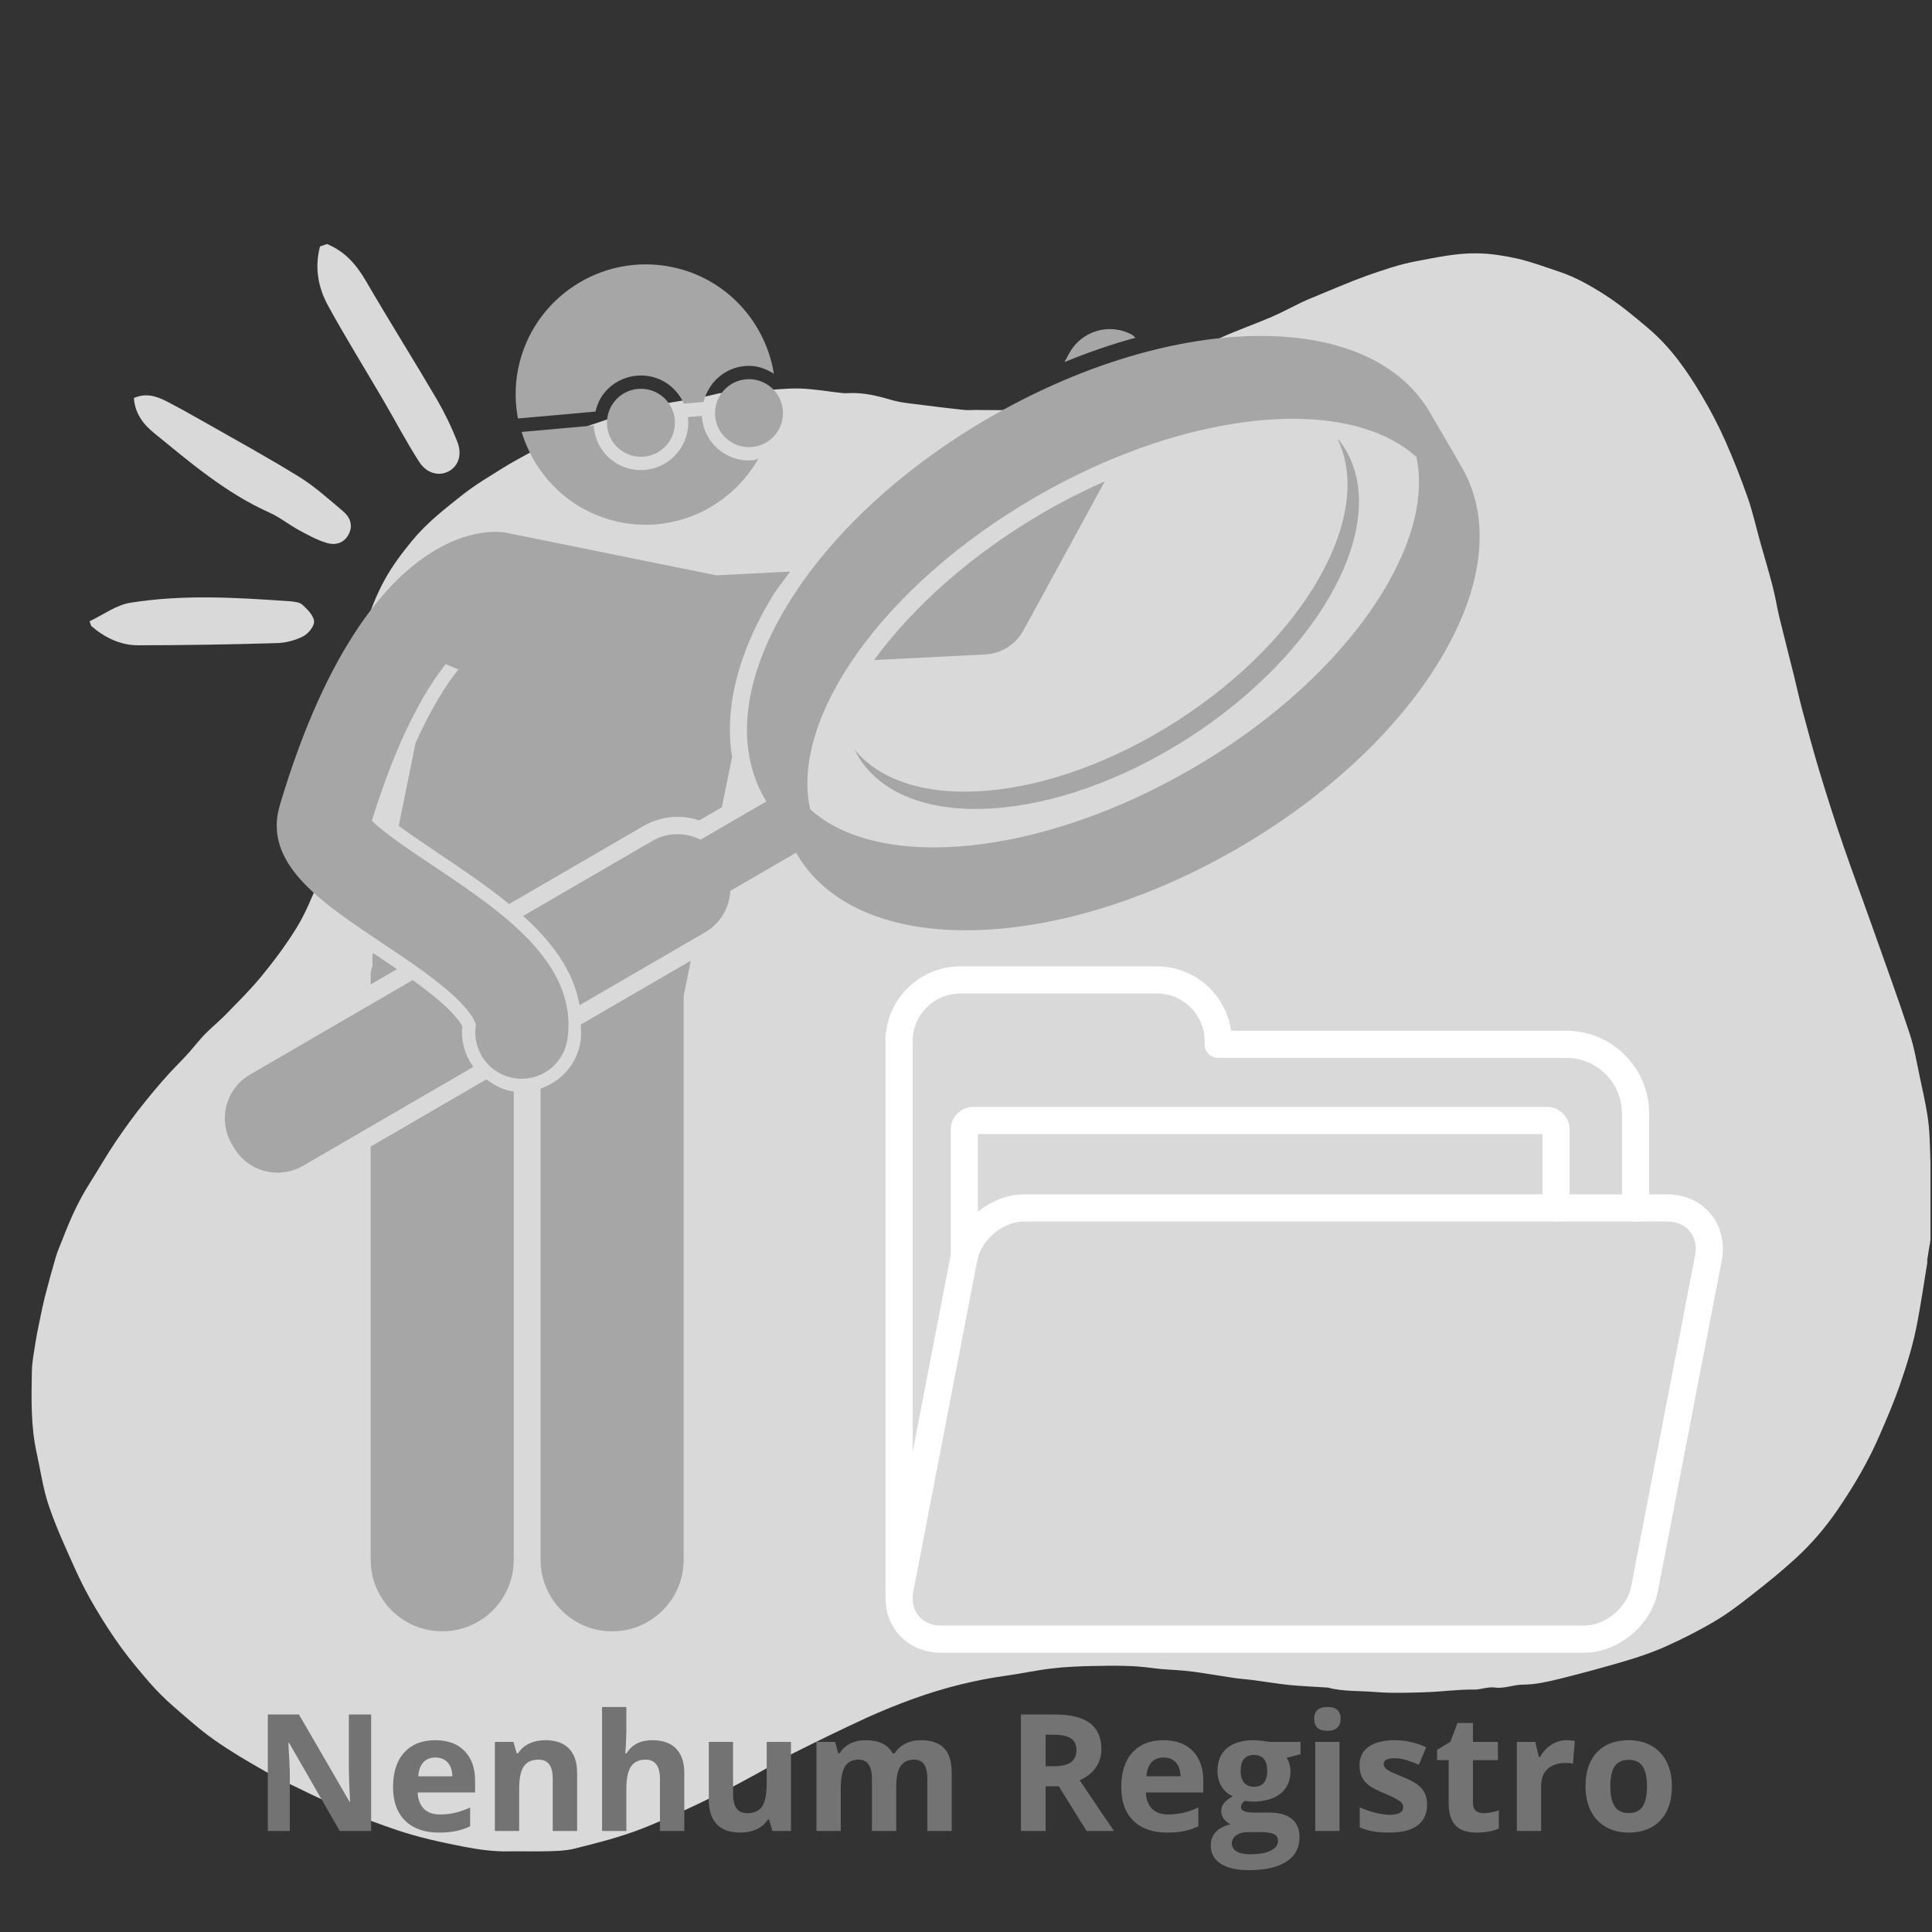 <svg xmlns="http://www.w3.org/2000/svg" xmlns:xlink="http://www.w3.org/1999/xlink" width="600" zoomAndPan="magnify" viewBox="0 0 450 450" height="600" preserveAspectRatio="xMidYMid meet" version="1.0"><rect x="0" y="0" width="450" height="450" fill="#333333" stroke="none"/><defs><g/><clipPath id="1a33e8a25b"><path d="M 7.145 59 L 449.645 59 L 449.645 431.574 L 7.145 431.574 Z M 7.145 59 " clip-rule="nonzero"/></clipPath><clipPath id="bf450083a7"><path d="M 206 278 L 401.523 278 L 401.523 385 L 206 385 Z M 206 278 " clip-rule="nonzero"/></clipPath><clipPath id="5f47650e11"><path d="M 86 251 L 120 251 L 120 379.824 L 86 379.824 Z M 86 251 " clip-rule="nonzero"/></clipPath><clipPath id="31e324b33e"><path d="M 125 223 L 161 223 L 161 379.824 L 125 379.824 Z M 125 223 " clip-rule="nonzero"/></clipPath><clipPath id="b540fee027"><path d="M 20 56 L 108 56 L 108 151 L 20 151 Z M 20 56 " clip-rule="nonzero"/></clipPath><clipPath id="99f9712089"><path d="M 27.027 163.148 L -0.055 82.051 L 89.578 52.117 L 116.66 133.215 Z M 27.027 163.148 " clip-rule="nonzero"/></clipPath><clipPath id="636183316c"><path d="M 27.027 163.148 L -0.055 82.051 L 89.578 52.117 L 116.66 133.215 Z M 27.027 163.148 " clip-rule="nonzero"/></clipPath></defs><g clip-path="url(#1a33e8a25b)"><path fill="#d9d9d9" d="M 72.145 417.789 C 68.668 416.051 65.16 414.508 61.852 412.629 C 57.785 410.332 53.723 407.945 49.906 405.254 C 46.484 402.844 43.348 400.012 40.176 397.262 C 38.328 395.637 36.559 393.871 34.934 392.02 C 32.605 389.328 30.305 386.605 28.203 383.719 C 26.074 380.773 24.082 377.691 22.23 374.551 C 20.547 371.719 19.008 368.773 17.66 365.801 C 15.418 360.836 13.117 355.875 11.379 350.742 C 10.004 346.734 9.445 342.473 8.52 338.32 C 7.145 332.039 7.312 325.676 7.426 319.309 C 7.48 317.094 7.93 314.879 8.266 312.664 C 8.492 311.234 8.77 309.805 9.078 308.375 C 9.527 306.215 9.949 304.082 10.48 301.953 C 11.266 298.867 12.109 295.812 13.004 292.754 C 13.453 291.27 14.098 289.84 14.66 288.406 C 16.371 283.949 18.332 279.602 20.914 275.566 C 22.934 272.395 24.781 269.117 26.887 266.004 C 29.074 262.777 31.371 259.582 33.84 256.555 C 36.391 253.383 39.082 250.242 41.945 247.355 C 43.57 245.73 45.027 243.992 46.484 242.254 C 48.309 240.066 50.637 238.297 52.629 236.25 C 55.488 233.309 58.434 230.418 61.012 227.25 C 63.93 223.688 66.703 219.961 69.117 216.035 C 71.105 212.781 72.594 209.164 74.051 205.629 C 75.285 202.688 76.211 199.602 77.191 196.547 C 77.582 195.285 77.754 193.965 78.004 192.676 C 78.312 191.078 78.594 189.449 78.875 187.852 C 79.152 186.227 79.379 184.602 79.688 183 C 80.023 181.18 80.387 179.383 80.754 177.562 C 80.781 177.477 80.781 177.395 80.781 177.309 C 80.977 174.672 81.09 172.039 81.371 169.402 C 81.68 166.289 82.098 163.176 82.465 160.062 C 82.66 158.465 82.742 156.84 83.051 155.242 C 83.641 152.102 84.09 148.875 85.07 145.848 C 86.277 142.176 87.707 138.5 89.559 135.109 C 91.352 131.828 93.652 128.77 96.035 125.883 C 99.457 121.73 103.746 118.395 107.953 115.086 C 110.84 112.816 114.066 110.938 117.176 108.973 C 119.281 107.656 121.469 106.508 123.656 105.301 C 126.012 104.012 128.281 102.469 130.777 101.488 C 135.348 99.691 140.059 98.148 144.742 96.605 C 147.352 95.766 149.984 94.98 152.648 94.422 C 156.016 93.719 159.465 93.27 162.855 92.652 C 164.398 92.375 165.941 91.953 167.484 91.617 C 167.625 91.59 167.734 91.559 167.875 91.559 C 170.875 91.363 173.875 91.168 176.906 91 C 180.047 90.805 183.215 90.41 186.355 90.496 C 189.664 90.605 192.973 91.195 196.254 91.559 C 196.758 91.617 197.289 91.59 197.797 91.559 C 201.188 91.418 204.414 92.203 207.637 93.16 C 210.051 93.859 212.629 94.027 215.125 94.363 C 218.293 94.785 221.434 95.148 224.602 95.484 C 225.445 95.57 226.285 95.484 227.125 95.484 C 230.016 95.484 232.93 95.598 235.82 95.457 C 237.895 95.344 239.941 94.84 241.988 94.504 C 242.156 94.477 242.324 94.363 242.492 94.391 C 244.934 94.531 247.23 93.664 249.617 93.355 C 252.672 92.961 255.531 92.148 258.363 91.055 C 261.223 89.934 264.086 88.812 266.887 87.578 C 270 86.203 273.113 84.719 276.141 83.176 C 278.836 81.773 281.359 80.008 284.133 78.746 C 288.004 76.98 292.07 75.578 295.996 73.895 C 298.406 72.855 300.734 71.594 303.117 70.445 C 304.098 69.969 305.082 69.574 306.09 69.156 C 310.156 67.5 314.195 65.707 318.344 64.219 C 322.156 62.875 326 61.555 329.953 60.828 C 334.609 59.957 339.262 58.922 344.113 59.004 C 347.309 59.059 350.395 59.566 353.449 60.238 C 356.73 60.996 359.902 62.199 363.125 63.266 C 366.855 64.5 370.277 66.434 373.555 68.512 C 377.203 70.836 380.484 73.559 383.793 76.363 C 389.121 80.848 392.988 86.402 396.465 92.289 C 398.43 95.598 400.223 99.047 401.793 102.551 C 403.758 106.984 405.523 111.469 407.121 116.039 C 408.27 119.348 409.027 122.824 409.98 126.219 C 410.934 129.613 411.945 132.977 412.844 136.398 C 413.488 138.863 413.879 141.391 414.469 143.855 C 415.562 148.344 416.711 152.828 417.832 157.316 C 418.508 160.035 419.094 162.785 419.824 165.477 C 421.086 170.188 422.348 174.898 423.75 179.551 C 425.516 185.387 427.367 191.219 429.359 196.996 C 431.602 203.527 434.039 210.004 436.34 216.539 C 439.199 224.613 442.145 232.664 444.809 240.793 C 445.93 244.188 446.492 247.777 447.25 251.281 C 447.836 254.031 448.453 256.777 448.902 259.555 C 449.211 261.516 449.406 263.508 449.465 265.5 C 449.688 272.059 449.996 278.621 449.969 285.184 C 449.969 287.93 449.266 290.68 448.902 293.398 C 448.875 293.625 448.93 293.875 448.902 294.102 C 448.539 296.371 448.172 298.672 447.809 300.941 C 447.445 303.156 447.078 305.402 446.66 307.617 C 445.734 312.777 444.191 317.766 442.48 322.703 C 441.105 326.629 439.48 330.414 437.828 334.227 C 435.191 340.34 431.855 346.031 428.098 351.527 C 425.18 355.82 421.844 359.715 418.031 363.164 C 414.832 366.082 411.441 368.828 408.02 371.492 C 405.27 373.652 402.465 375.812 399.465 377.578 C 395.793 379.766 391.953 381.699 388.027 383.469 C 384.996 384.84 381.828 385.906 378.633 386.859 C 373.5 388.375 368.34 389.777 363.125 391.066 C 360.379 391.738 357.547 392.383 354.742 392.383 C 352.496 392.383 350.422 393.367 348.207 393.059 C 346.523 392.832 344.926 393.562 343.355 393.535 C 339.543 393.477 335.812 394.039 332.055 394.152 C 328.129 394.262 324.176 394.43 320.277 394.094 C 316.605 393.785 312.848 394.039 309.23 393.059 C 309.176 393.059 309.145 393.059 309.09 393.059 C 306.176 392.859 303.258 392.75 300.34 392.469 C 297.621 392.188 294.957 391.738 292.238 391.375 C 290.555 391.148 288.844 391.039 287.133 390.785 C 284.809 390.449 282.48 390.027 280.18 389.691 C 278.723 389.469 277.262 389.27 275.777 389.133 C 273.395 388.906 270.953 388.879 268.57 388.543 C 263.973 387.871 259.375 387.953 254.773 388.039 C 251.492 388.094 248.184 388.234 244.906 388.625 C 241.484 389.02 238.09 389.777 234.668 390.254 C 227.211 391.262 219.949 393.086 212.852 395.637 C 209.125 396.984 205.422 398.469 201.805 400.125 C 196.141 402.73 190.562 405.449 184.98 408.254 C 182.176 409.656 179.539 411.367 176.793 412.855 C 173.625 414.594 170.484 416.305 167.258 417.902 C 161.594 420.707 155.902 423.367 150.043 425.723 C 144.715 427.855 139.219 429.23 133.695 430.605 C 131.73 431.082 129.629 431.137 127.582 431.191 C 124.496 431.277 121.41 431.164 118.328 431.219 C 114.879 431.277 111.512 430.801 108.121 430.156 C 102.707 429.09 97.324 427.941 92.109 426.145 C 88.742 424.996 85.434 423.789 82.156 422.445 C 78.957 421.016 75.621 419.387 72.145 417.789 Z M 72.145 417.789 " fill-opacity="1" fill-rule="nonzero"/></g><path fill="#ffffff" d="M 209.41 373.262 C 207.664 373.262 206.25 371.844 206.25 370.102 L 206.25 242.492 C 206.25 232.895 214.062 225.086 223.664 225.086 L 269.492 225.086 C 278.27 225.086 285.555 231.617 286.73 240.078 L 364.832 240.078 C 375.465 240.078 384.113 248.73 384.113 259.367 L 384.113 281.355 C 384.113 283.102 382.699 284.516 380.953 284.516 C 379.203 284.516 377.793 283.102 377.793 281.355 L 377.793 259.367 C 377.793 252.219 371.977 246.402 364.832 246.402 L 283.738 246.402 C 281.988 246.402 280.578 244.984 280.578 243.238 L 280.578 242.492 C 280.578 236.379 275.605 231.406 269.492 231.406 L 223.664 231.406 C 217.547 231.406 212.574 236.379 212.574 242.492 L 212.574 370.102 C 212.574 371.848 211.16 373.262 209.41 373.262 Z M 209.41 373.262 " fill-opacity="1" fill-rule="nonzero"/><g clip-path="url(#bf450083a7)"><path fill="#ffffff" d="M 368.957 384.953 L 219.188 384.953 C 215.105 384.953 211.523 383.344 209.102 380.41 C 206.691 377.492 205.754 373.52 206.523 369.504 L 221.41 292.449 C 222.934 284.586 230.641 278.191 238.586 278.191 L 388.352 278.191 C 392.445 278.191 396.031 279.809 398.453 282.746 C 400.863 285.664 401.797 289.637 401.02 293.645 L 386.137 370.699 C 384.609 378.562 376.906 384.953 368.957 384.953 Z M 238.582 284.516 C 233.602 284.516 228.574 288.703 227.609 293.652 L 212.73 370.699 C 212.312 372.887 212.754 374.906 213.977 376.383 C 215.176 377.836 217.027 378.633 219.188 378.633 L 368.957 378.633 C 373.945 378.633 378.969 374.449 379.93 369.5 L 394.812 292.449 C 395.23 290.266 394.793 288.25 393.57 286.773 C 392.371 285.316 390.516 284.516 388.352 284.516 Z M 238.582 284.516 " fill-opacity="1" fill-rule="nonzero"/></g><path fill="#ffffff" d="M 224.609 295.758 C 222.863 295.758 221.449 294.34 221.449 292.598 L 221.449 263.078 C 221.449 260.176 223.805 257.824 226.699 257.824 L 360.348 257.824 C 363.238 257.824 365.59 260.18 365.59 263.078 L 365.59 281.359 C 365.59 283.102 364.176 284.52 362.426 284.52 C 360.68 284.52 359.266 283.102 359.266 281.359 L 359.266 264.145 L 227.773 264.145 L 227.773 292.598 C 227.773 294.34 226.359 295.758 224.609 295.758 Z M 224.609 295.758 " fill-opacity="1" fill-rule="nonzero"/><path fill="#a6a6a6" d="M 238.375 146.836 L 257.332 112.102 C 252.512 114.246 247.711 116.664 243.008 119.391 C 226.293 129.102 212.59 141.402 203.594 153.738 L 229.453 152.434 C 233.203 152.25 236.586 150.125 238.375 146.836 Z M 238.375 146.836 " fill-opacity="1" fill-rule="nonzero"/><path fill="#a6a6a6" d="M 263.672 77.977 C 258.445 75.102 251.906 77.051 249.051 82.273 L 247.93 84.332 C 253.469 82.051 258.984 80.168 264.477 78.652 C 264.18 78.453 263.992 78.152 263.672 77.977 Z M 263.672 77.977 " fill-opacity="1" fill-rule="nonzero"/><path fill="#a6a6a6" d="M 140.836 91.406 C 142.727 89.145 145.379 87.762 148.309 87.5 C 148.641 87.469 148.969 87.457 149.297 87.457 C 153.789 87.457 157.574 90.141 159.285 94.031 L 163.879 93.625 C 164.984 89.188 168.676 85.688 173.477 85.258 C 173.809 85.23 174.137 85.215 174.465 85.215 C 176.633 85.215 178.551 85.984 180.254 87.059 C 178.289 74.965 169.145 64.758 156.426 62.184 C 140.012 58.859 124.012 69.473 120.688 85.887 C 119.891 89.832 119.938 93.742 120.637 97.473 L 138.695 95.863 C 139.09 94.25 139.742 92.715 140.836 91.406 Z M 140.836 91.406 " fill-opacity="1" fill-rule="nonzero"/><path fill="#a6a6a6" d="M 174.449 107.25 C 174.445 107.25 174.445 107.25 174.445 107.25 C 168.707 107.25 163.992 102.934 163.484 97.211 C 163.473 97.09 163.523 96.988 163.52 96.867 L 160.164 97.168 C 160.18 97.285 160.25 97.379 160.262 97.5 C 160.797 103.547 156.312 108.91 150.262 109.449 C 149.934 109.477 149.605 109.492 149.277 109.492 C 143.535 109.492 138.824 105.176 138.312 99.449 C 138.305 99.332 138.355 99.227 138.348 99.109 L 121.504 100.605 C 124.633 110.945 133.062 119.328 144.391 121.621 C 157.547 124.285 170.32 117.914 176.629 106.859 C 176.219 106.945 175.855 107.168 175.434 107.207 C 175.102 107.238 174.773 107.25 174.449 107.25 Z M 174.449 107.25 " fill-opacity="1" fill-rule="nonzero"/><g clip-path="url(#5f47650e11)"><path fill="#a6a6a6" d="M 113.285 251.41 L 86.336 267.062 L 86.336 363.309 C 86.336 372.512 93.797 379.969 102.996 379.969 C 112.199 379.969 119.66 372.512 119.66 363.309 L 119.66 254.234 C 119.621 254.23 119.582 254.23 119.543 254.227 C 117.188 253.891 115.137 252.805 113.285 251.41 Z M 113.285 251.41 " fill-opacity="1" fill-rule="nonzero"/></g><path fill="#a6a6a6" d="M 92.469 225.734 C 90.703 224.523 88.914 223.32 87.125 222.125 C 87.047 222.074 86.969 222.02 86.891 221.965 L 86.789 222.461 C 86.637 223.211 86.777 223.926 86.789 224.656 C 86.68 225.422 86.336 226.105 86.336 226.898 L 86.336 229.297 Z M 92.469 225.734 " fill-opacity="1" fill-rule="nonzero"/><g clip-path="url(#31e324b33e)"><path fill="#a6a6a6" d="M 159.234 363.309 L 159.234 232.004 L 160.902 223.758 L 135.285 238.633 C 135.285 239.898 135.43 241.113 135.242 242.438 C 134.492 247.715 130.742 251.902 125.91 253.551 L 125.91 363.309 C 125.91 372.512 133.371 379.969 142.57 379.969 C 151.77 379.969 159.234 372.512 159.234 363.309 Z M 159.234 363.309 " fill-opacity="1" fill-rule="nonzero"/></g><path fill="#a6a6a6" d="M 164.25 217.137 C 167.84 215.055 169.906 211.363 170.098 207.508 L 185.426 198.605 C 185.461 198.668 185.488 198.734 185.523 198.797 C 192.25 210.371 206.203 216.68 224.957 216.68 C 225.672 216.68 226.398 216.672 227.125 216.652 C 246.238 216.168 268 209.379 288.395 197.535 C 308.789 185.691 325.469 170.156 335.359 153.789 C 345.629 136.801 347.441 120.828 340.465 108.809 L 333.102 96.137 C 326.121 84.121 311.32 77.773 291.504 78.277 C 272.391 78.762 250.629 85.551 230.234 97.395 C 209.836 109.242 193.16 124.773 183.266 141.141 C 172.996 158.129 171.184 174.105 178.164 186.121 C 178.273 186.309 178.398 186.484 178.512 186.668 L 163.172 195.578 C 159.727 193.832 155.496 193.805 151.91 195.887 L 121.852 213.344 C 128.5 219.328 133.578 226.094 135 234.125 Z M 240.98 115.898 C 261.938 103.723 283.602 97.543 301.137 97.543 C 313.219 97.543 323.324 100.492 329.906 106.426 C 331.82 115.27 329.227 126.062 322.234 137.629 C 312.914 153.043 297.082 167.746 277.648 179.031 C 242.227 199.605 204.805 203.051 188.691 188.48 C 184.02 167.266 205.559 136.469 240.98 115.898 Z M 240.98 115.898 " fill-opacity="1" fill-rule="nonzero"/><path fill="#a6a6a6" d="M 107.688 239.086 C 107.453 238.578 106.637 237.141 104.133 234.742 C 101.918 232.621 99.145 230.453 96.125 228.285 L 58.238 250.289 C 52.605 253.562 50.691 260.781 53.961 266.414 L 54.457 267.262 C 57.727 272.898 64.945 274.809 70.578 271.539 L 110.242 248.504 C 108.277 245.742 107.344 242.445 107.688 239.086 Z M 107.688 239.086 " fill-opacity="1" fill-rule="nonzero"/><path fill="#a6a6a6" d="M 88.836 219.539 C 95.191 223.785 101.762 228.172 106.277 232.504 C 110.223 236.285 110.898 238.449 110.828 238.965 C 109.984 244.859 114.086 250.316 119.98 251.156 C 120.496 251.23 121.008 251.266 121.512 251.266 C 126.793 251.266 131.406 247.383 132.172 242 C 134.699 224.246 116.695 212.219 100.812 201.609 C 96.102 198.461 89.312 193.926 86.613 191.148 C 92.477 172.254 98.66 161.199 103.809 154.688 L 106.781 155.934 C 103.824 159.535 100.375 165.16 96.805 172.996 L 92.887 192.352 C 95.883 194.586 99.645 197.102 102.484 199 C 107.914 202.625 113.512 206.441 118.582 210.57 L 149.879 192.391 C 152.293 190.992 155.035 190.254 157.809 190.254 C 159.523 190.254 161.238 190.535 162.867 191.082 L 168.137 188.02 L 170.516 176.277 C 168.688 165.137 171.773 152.336 179.809 139.047 C 181.02 137.043 182.633 135.113 184.035 133.137 L 166.855 134.004 L 117.355 123.98 C 117.105 123.934 116.879 124.016 116.629 123.98 C 116.551 123.973 116.484 123.926 116.402 123.918 C 115.727 123.867 114.668 123.852 113.324 123.98 C 113.27 123.992 113.215 123.992 113.164 124.004 C 107.156 124.625 95.422 128.395 83.465 146.141 C 77.148 155.516 70.777 168.723 65.172 187.555 C 61.156 201.047 74.602 210.031 88.836 219.539 Z M 88.836 219.539 " fill-opacity="1" fill-rule="nonzero"/><path fill="#a6a6a6" d="M 173.754 88.348 C 169.398 88.734 166.184 92.582 166.57 96.934 C 166.957 101.293 170.805 104.508 175.156 104.121 C 179.512 103.734 182.73 99.887 182.34 95.531 C 181.953 91.176 178.109 87.961 173.754 88.348 Z M 173.754 88.348 " fill-opacity="1" fill-rule="nonzero"/><path fill="#a6a6a6" d="M 148.586 90.586 C 144.23 90.973 141.016 94.82 141.402 99.176 C 141.785 103.531 145.633 106.746 149.988 106.359 C 154.344 105.973 157.559 102.129 157.172 97.773 C 156.785 93.418 152.941 90.199 148.586 90.586 Z M 148.586 90.586 " fill-opacity="1" fill-rule="nonzero"/><path fill="#a6a6a6" d="M 274.285 167.84 C 244.348 187.113 211.48 189.84 199.027 174.57 C 199.379 175.285 199.758 175.984 200.191 176.66 C 211.395 194.059 245.723 191.906 276.867 171.855 C 308.016 151.801 324.184 121.441 312.98 104.043 C 312.668 103.559 312.312 103.109 311.965 102.66 C 311.824 102.48 311.703 102.289 311.559 102.113 C 311.637 102.266 311.637 102.453 311.711 102.609 C 319.949 120.305 303.961 148.73 274.285 167.84 Z M 274.285 167.84 " fill-opacity="1" fill-rule="nonzero"/><g clip-path="url(#b540fee027)"><g clip-path="url(#99f9712089)"><g clip-path="url(#636183316c)"><path fill="#d9d9d9" d="M 76.168 56.836 C 80.355 58.547 83.062 61.695 85.305 65.578 C 90.703 74.859 96.441 83.957 101.871 93.227 C 103.645 96.316 105.188 99.52 106.488 102.801 C 107.695 105.812 106.816 108.438 104.668 109.695 C 102.43 110.984 99.469 110.418 97.641 107.582 C 94.629 102.91 92.062 97.957 89.242 93.152 C 84.98 85.859 80.527 78.695 76.48 71.328 C 74.105 67.055 73.23 62.312 74.535 57.414 Z M 21.234 145.805 C 24.398 148.496 28.008 150.301 32.164 150.297 C 42.906 150.289 53.66 150.113 64.434 149.793 C 66.543 149.73 68.629 149.203 70.512 148.27 C 71.762 147.648 73.207 145.914 73.156 144.75 C 73.074 143.391 71.605 141.922 70.438 140.859 C 69.758 140.242 68.473 140.133 67.43 140.039 C 55.043 139.176 42.656 138.414 30.344 140.395 C 27.039 140.926 24.02 143.219 20.871 144.707 Z M 35.805 100.793 C 44.301 107.723 52.598 114.852 62.766 119.398 C 65.188 120.48 67.328 122.234 69.68 123.508 C 71.777 124.633 73.895 125.816 76.176 126.473 C 78.203 127.082 80.262 126.461 81.293 124.293 C 82.266 122.246 81.484 120.41 79.934 119.105 C 76.637 116.32 73.391 113.383 69.762 111.113 C 62.484 106.617 54.992 102.496 47.57 98.285 C 44.648 96.625 41.699 94.973 38.719 93.434 C 36.398 92.25 33.945 91.48 31.18 92.711 C 31.445 96.238 33.301 98.758 35.805 100.793 Z M 35.805 100.793 " fill-opacity="1" fill-rule="nonzero"/></g></g></g><g fill="#737373" fill-opacity="1"><g transform="translate(58.96, 426.467)"><g><path d="M 27.484 0 L 20.172 0 L 8.375 -20.516 L 8.203 -20.516 C 8.43 -16.891 8.547 -14.305 8.547 -12.766 L 8.547 0 L 3.422 0 L 3.422 -27.125 L 10.672 -27.125 L 22.453 -6.812 L 22.578 -6.812 C 22.391 -10.332 22.297 -12.82 22.297 -14.281 L 22.297 -27.125 L 27.484 -27.125 Z M 27.484 0 "/></g></g></g><g fill="#737373" fill-opacity="1"><g transform="translate(89.847, 426.467)"><g><path d="M 11.562 -17.109 C 10.363 -17.109 9.422 -16.727 8.734 -15.969 C 8.055 -15.207 7.672 -14.129 7.578 -12.734 L 15.516 -12.734 C 15.484 -14.129 15.113 -15.207 14.406 -15.969 C 13.707 -16.727 12.758 -17.109 11.562 -17.109 Z M 12.359 0.375 C 9.016 0.375 6.398 -0.547 4.516 -2.391 C 2.641 -4.234 1.703 -6.844 1.703 -10.219 C 1.703 -13.695 2.57 -16.383 4.312 -18.281 C 6.051 -20.188 8.453 -21.141 11.516 -21.141 C 14.453 -21.141 16.734 -20.301 18.359 -18.625 C 19.992 -16.957 20.812 -14.648 20.812 -11.703 L 20.812 -8.969 L 7.438 -8.969 C 7.5 -7.352 7.973 -6.094 8.859 -5.188 C 9.754 -4.289 11.008 -3.844 12.625 -3.844 C 13.863 -3.844 15.039 -3.973 16.156 -4.234 C 17.27 -4.492 18.438 -4.906 19.656 -5.469 L 19.656 -1.094 C 18.664 -0.602 17.602 -0.238 16.469 0 C 15.344 0.25 13.973 0.375 12.359 0.375 Z M 12.359 0.375 "/></g></g></g><g fill="#737373" fill-opacity="1"><g transform="translate(112.294, 426.467)"><g><path d="M 22.125 0 L 16.453 0 L 16.453 -12.109 C 16.453 -13.609 16.188 -14.734 15.656 -15.484 C 15.125 -16.234 14.281 -16.609 13.125 -16.609 C 11.539 -16.609 10.395 -16.078 9.688 -15.016 C 8.977 -13.961 8.625 -12.211 8.625 -9.766 L 8.625 0 L 2.969 0 L 2.969 -20.75 L 7.297 -20.75 L 8.047 -18.094 L 8.375 -18.094 C 9 -19.094 9.863 -19.848 10.969 -20.359 C 12.082 -20.879 13.344 -21.141 14.75 -21.141 C 17.164 -21.141 19 -20.484 20.25 -19.172 C 21.5 -17.867 22.125 -15.988 22.125 -13.531 Z M 22.125 0 "/></g></g></g><g fill="#737373" fill-opacity="1"><g transform="translate(137.263, 426.467)"><g><path d="M 22.125 0 L 16.453 0 L 16.453 -12.109 C 16.453 -15.109 15.344 -16.609 13.125 -16.609 C 11.539 -16.609 10.395 -16.066 9.688 -14.984 C 8.977 -13.91 8.625 -12.172 8.625 -9.766 L 8.625 0 L 2.969 0 L 2.969 -28.875 L 8.625 -28.875 L 8.625 -22.984 C 8.625 -22.523 8.582 -21.453 8.5 -19.766 L 8.375 -18.094 L 8.672 -18.094 C 9.93 -20.125 11.93 -21.141 14.672 -21.141 C 17.109 -21.141 18.957 -20.484 20.219 -19.172 C 21.488 -17.859 22.125 -15.977 22.125 -13.531 Z M 22.125 0 "/></g></g></g><g fill="#737373" fill-opacity="1"><g transform="translate(162.233, 426.467)"><g><path d="M 17.672 0 L 16.906 -2.656 L 16.609 -2.656 C 16.004 -1.688 15.145 -0.938 14.031 -0.406 C 12.914 0.113 11.645 0.375 10.219 0.375 C 7.781 0.375 5.941 -0.273 4.703 -1.578 C 3.473 -2.891 2.859 -4.77 2.859 -7.219 L 2.859 -20.75 L 8.516 -20.75 L 8.516 -8.625 C 8.516 -7.133 8.781 -6.016 9.312 -5.266 C 9.844 -4.516 10.691 -4.141 11.859 -4.141 C 13.441 -4.141 14.582 -4.664 15.281 -5.719 C 15.988 -6.781 16.344 -8.535 16.344 -10.984 L 16.344 -20.75 L 22 -20.75 L 22 0 Z M 17.672 0 "/></g></g></g><g fill="#737373" fill-opacity="1"><g transform="translate(187.202, 426.467)"><g><path d="M 21.547 0 L 15.891 0 L 15.891 -12.109 C 15.891 -13.609 15.633 -14.734 15.125 -15.484 C 14.625 -16.234 13.836 -16.609 12.766 -16.609 C 11.316 -16.609 10.266 -16.078 9.609 -15.016 C 8.953 -13.953 8.625 -12.203 8.625 -9.766 L 8.625 0 L 2.969 0 L 2.969 -20.75 L 7.297 -20.75 L 8.047 -18.094 L 8.375 -18.094 C 8.926 -19.039 9.727 -19.785 10.781 -20.328 C 11.832 -20.867 13.039 -21.141 14.406 -21.141 C 17.508 -21.141 19.609 -20.125 20.703 -18.094 L 21.203 -18.094 C 21.766 -19.051 22.586 -19.797 23.672 -20.328 C 24.754 -20.867 25.973 -21.141 27.328 -21.141 C 29.68 -21.141 31.457 -20.535 32.656 -19.328 C 33.863 -18.117 34.469 -16.188 34.469 -13.531 L 34.469 0 L 28.797 0 L 28.797 -12.109 C 28.797 -13.609 28.547 -14.734 28.047 -15.484 C 27.547 -16.234 26.758 -16.609 25.688 -16.609 C 24.301 -16.609 23.266 -16.113 22.578 -15.125 C 21.891 -14.133 21.547 -12.562 21.547 -10.406 Z M 21.547 0 "/></g></g></g><g fill="#737373" fill-opacity="1"><g transform="translate(224.508, 426.467)"><g/></g></g><g fill="#737373" fill-opacity="1"><g transform="translate(234.377, 426.467)"><g><path d="M 9.172 -15.078 L 11.016 -15.078 C 12.836 -15.078 14.18 -15.379 15.047 -15.984 C 15.91 -16.598 16.344 -17.555 16.344 -18.859 C 16.344 -20.141 15.898 -21.051 15.016 -21.594 C 14.129 -22.145 12.758 -22.422 10.906 -22.422 L 9.172 -22.422 Z M 9.172 -10.406 L 9.172 0 L 3.422 0 L 3.422 -27.125 L 11.312 -27.125 C 15 -27.125 17.727 -26.453 19.5 -25.109 C 21.27 -23.766 22.156 -21.727 22.156 -19 C 22.156 -17.406 21.711 -15.984 20.828 -14.734 C 19.953 -13.492 18.711 -12.52 17.109 -11.812 C 21.191 -5.719 23.852 -1.781 25.094 0 L 18.703 0 L 12.234 -10.406 Z M 9.172 -10.406 "/></g></g></g><g fill="#737373" fill-opacity="1"><g transform="translate(259.458, 426.467)"><g><path d="M 11.562 -17.109 C 10.363 -17.109 9.422 -16.727 8.734 -15.969 C 8.055 -15.207 7.672 -14.129 7.578 -12.734 L 15.516 -12.734 C 15.484 -14.129 15.113 -15.207 14.406 -15.969 C 13.707 -16.727 12.758 -17.109 11.562 -17.109 Z M 12.359 0.375 C 9.016 0.375 6.398 -0.547 4.516 -2.391 C 2.641 -4.234 1.703 -6.844 1.703 -10.219 C 1.703 -13.695 2.57 -16.383 4.312 -18.281 C 6.051 -20.188 8.453 -21.141 11.516 -21.141 C 14.453 -21.141 16.734 -20.301 18.359 -18.625 C 19.992 -16.957 20.812 -14.648 20.812 -11.703 L 20.812 -8.969 L 7.438 -8.969 C 7.5 -7.352 7.973 -6.094 8.859 -5.188 C 9.754 -4.289 11.008 -3.844 12.625 -3.844 C 13.863 -3.844 15.039 -3.973 16.156 -4.234 C 17.27 -4.492 18.438 -4.906 19.656 -5.469 L 19.656 -1.094 C 18.664 -0.602 17.602 -0.238 16.469 0 C 15.344 0.25 13.973 0.375 12.359 0.375 Z M 12.359 0.375 "/></g></g></g><g fill="#737373" fill-opacity="1"><g transform="translate(281.904, 426.467)"><g><path d="M 21.016 -20.75 L 21.016 -17.875 L 17.781 -17.031 C 18.375 -16.102 18.672 -15.066 18.672 -13.922 C 18.672 -11.691 17.895 -9.953 16.344 -8.703 C 14.789 -7.461 12.633 -6.844 9.875 -6.844 L 8.844 -6.906 L 8.016 -7 C 7.43 -6.551 7.141 -6.055 7.141 -5.516 C 7.141 -4.691 8.18 -4.281 10.266 -4.281 L 13.781 -4.281 C 16.062 -4.281 17.797 -3.789 18.984 -2.812 C 20.18 -1.844 20.781 -0.41 20.781 1.484 C 20.781 3.91 19.77 5.789 17.75 7.125 C 15.727 8.457 12.82 9.125 9.031 9.125 C 6.133 9.125 3.922 8.617 2.391 7.609 C 0.867 6.609 0.109 5.195 0.109 3.375 C 0.109 2.125 0.5 1.078 1.281 0.234 C 2.062 -0.598 3.207 -1.195 4.719 -1.562 C 4.133 -1.812 3.625 -2.219 3.188 -2.781 C 2.758 -3.344 2.547 -3.938 2.547 -4.562 C 2.547 -5.352 2.773 -6.008 3.234 -6.531 C 3.691 -7.062 4.352 -7.582 5.219 -8.094 C 4.125 -8.562 3.258 -9.312 2.625 -10.344 C 1.988 -11.383 1.672 -12.613 1.672 -14.031 C 1.672 -16.289 2.406 -18.039 3.875 -19.281 C 5.352 -20.52 7.457 -21.141 10.188 -21.141 C 10.77 -21.141 11.457 -21.082 12.25 -20.969 C 13.051 -20.863 13.562 -20.789 13.781 -20.75 Z M 5.016 2.938 C 5.016 3.707 5.383 4.316 6.125 4.766 C 6.875 5.211 7.926 5.438 9.281 5.438 C 11.312 5.438 12.898 5.156 14.047 4.594 C 15.191 4.039 15.766 3.281 15.766 2.312 C 15.766 1.539 15.426 1.004 14.75 0.703 C 14.07 0.41 13.02 0.266 11.594 0.266 L 8.672 0.266 C 7.629 0.266 6.758 0.504 6.062 0.984 C 5.363 1.473 5.016 2.125 5.016 2.938 Z M 7.062 -13.953 C 7.062 -12.828 7.316 -11.938 7.828 -11.281 C 8.348 -10.625 9.133 -10.297 10.188 -10.297 C 11.25 -10.297 12.023 -10.625 12.516 -11.281 C 13.016 -11.938 13.266 -12.828 13.266 -13.953 C 13.266 -16.453 12.238 -17.703 10.188 -17.703 C 8.102 -17.703 7.062 -16.453 7.062 -13.953 Z M 7.062 -13.953 "/></g></g></g><g fill="#737373" fill-opacity="1"><g transform="translate(303.368, 426.467)"><g><path d="M 2.734 -26.109 C 2.734 -27.953 3.758 -28.875 5.812 -28.875 C 7.863 -28.875 8.891 -27.953 8.891 -26.109 C 8.891 -25.234 8.629 -24.551 8.109 -24.062 C 7.598 -23.57 6.832 -23.328 5.812 -23.328 C 3.758 -23.328 2.734 -24.254 2.734 -26.109 Z M 8.625 0 L 2.969 0 L 2.969 -20.75 L 8.625 -20.75 Z M 8.625 0 "/></g></g></g><g fill="#737373" fill-opacity="1"><g transform="translate(314.962, 426.467)"><g><path d="M 17.438 -6.156 C 17.438 -4.031 16.695 -2.41 15.219 -1.297 C 13.738 -0.18 11.531 0.375 8.594 0.375 C 7.082 0.375 5.797 0.27 4.734 0.062 C 3.672 -0.133 2.676 -0.43 1.75 -0.828 L 1.75 -5.516 C 2.801 -5.016 3.984 -4.598 5.297 -4.266 C 6.617 -3.93 7.781 -3.766 8.781 -3.766 C 10.832 -3.766 11.859 -4.359 11.859 -5.547 C 11.859 -5.992 11.723 -6.352 11.453 -6.625 C 11.18 -6.906 10.707 -7.223 10.031 -7.578 C 9.363 -7.93 8.473 -8.344 7.359 -8.812 C 5.766 -9.477 4.594 -10.094 3.844 -10.656 C 3.102 -11.227 2.562 -11.883 2.219 -12.625 C 1.875 -13.363 1.703 -14.27 1.703 -15.344 C 1.703 -17.188 2.414 -18.613 3.844 -19.625 C 5.281 -20.633 7.305 -21.141 9.922 -21.141 C 12.422 -21.141 14.852 -20.594 17.219 -19.5 L 15.516 -15.422 C 14.473 -15.867 13.5 -16.234 12.594 -16.516 C 11.695 -16.797 10.773 -16.938 9.828 -16.938 C 8.16 -16.938 7.328 -16.488 7.328 -15.594 C 7.328 -15.082 7.594 -14.641 8.125 -14.266 C 8.664 -13.898 9.848 -13.352 11.672 -12.625 C 13.297 -11.969 14.484 -11.352 15.234 -10.781 C 15.984 -10.207 16.535 -9.551 16.891 -8.812 C 17.254 -8.07 17.438 -7.188 17.438 -6.156 Z M 17.438 -6.156 "/></g></g></g><g fill="#737373" fill-opacity="1"><g transform="translate(333.847, 426.467)"><g><path d="M 11.703 -4.141 C 12.691 -4.141 13.879 -4.352 15.266 -4.781 L 15.266 -0.578 C 13.859 0.055 12.129 0.375 10.078 0.375 C 7.816 0.375 6.164 -0.195 5.125 -1.344 C 4.094 -2.488 3.578 -4.207 3.578 -6.5 L 3.578 -16.5 L 0.875 -16.5 L 0.875 -18.891 L 3.984 -20.781 L 5.625 -25.156 L 9.234 -25.156 L 9.234 -20.75 L 15.047 -20.75 L 15.047 -16.5 L 9.234 -16.5 L 9.234 -6.5 C 9.234 -5.688 9.457 -5.086 9.906 -4.703 C 10.363 -4.328 10.961 -4.141 11.703 -4.141 Z M 11.703 -4.141 "/></g></g></g><g fill="#737373" fill-opacity="1"><g transform="translate(350.339, 426.467)"><g><path d="M 14.547 -21.141 C 15.316 -21.141 15.953 -21.082 16.453 -20.969 L 16.031 -15.656 C 15.57 -15.781 15.016 -15.844 14.359 -15.844 C 12.555 -15.844 11.148 -15.379 10.141 -14.453 C 9.129 -13.523 8.625 -12.227 8.625 -10.562 L 8.625 0 L 2.969 0 L 2.969 -20.75 L 7.25 -20.75 L 8.094 -17.25 L 8.375 -17.25 C 9.008 -18.414 9.875 -19.352 10.969 -20.062 C 12.07 -20.781 13.266 -21.141 14.547 -21.141 Z M 14.547 -21.141 "/></g></g></g><g fill="#737373" fill-opacity="1"><g transform="translate(367.591, 426.467)"><g><path d="M 7.484 -10.406 C 7.484 -8.352 7.816 -6.801 8.484 -5.75 C 9.16 -4.695 10.258 -4.172 11.781 -4.172 C 13.289 -4.172 14.375 -4.691 15.031 -5.734 C 15.695 -6.785 16.031 -8.344 16.031 -10.406 C 16.031 -12.457 15.695 -13.992 15.031 -15.016 C 14.363 -16.047 13.27 -16.562 11.75 -16.562 C 10.238 -16.562 9.148 -16.051 8.484 -15.031 C 7.816 -14.02 7.484 -12.477 7.484 -10.406 Z M 21.828 -10.406 C 21.828 -7.031 20.938 -4.391 19.156 -2.484 C 17.375 -0.578 14.891 0.375 11.703 0.375 C 9.711 0.375 7.957 -0.062 6.438 -0.938 C 4.914 -1.812 3.742 -3.062 2.922 -4.688 C 2.109 -6.32 1.703 -8.227 1.703 -10.406 C 1.703 -13.801 2.586 -16.438 4.359 -18.312 C 6.129 -20.195 8.613 -21.141 11.812 -21.141 C 13.812 -21.141 15.57 -20.703 17.094 -19.828 C 18.613 -18.961 19.781 -17.719 20.594 -16.094 C 21.414 -14.477 21.828 -12.582 21.828 -10.406 Z M 21.828 -10.406 "/></g></g></g></svg>